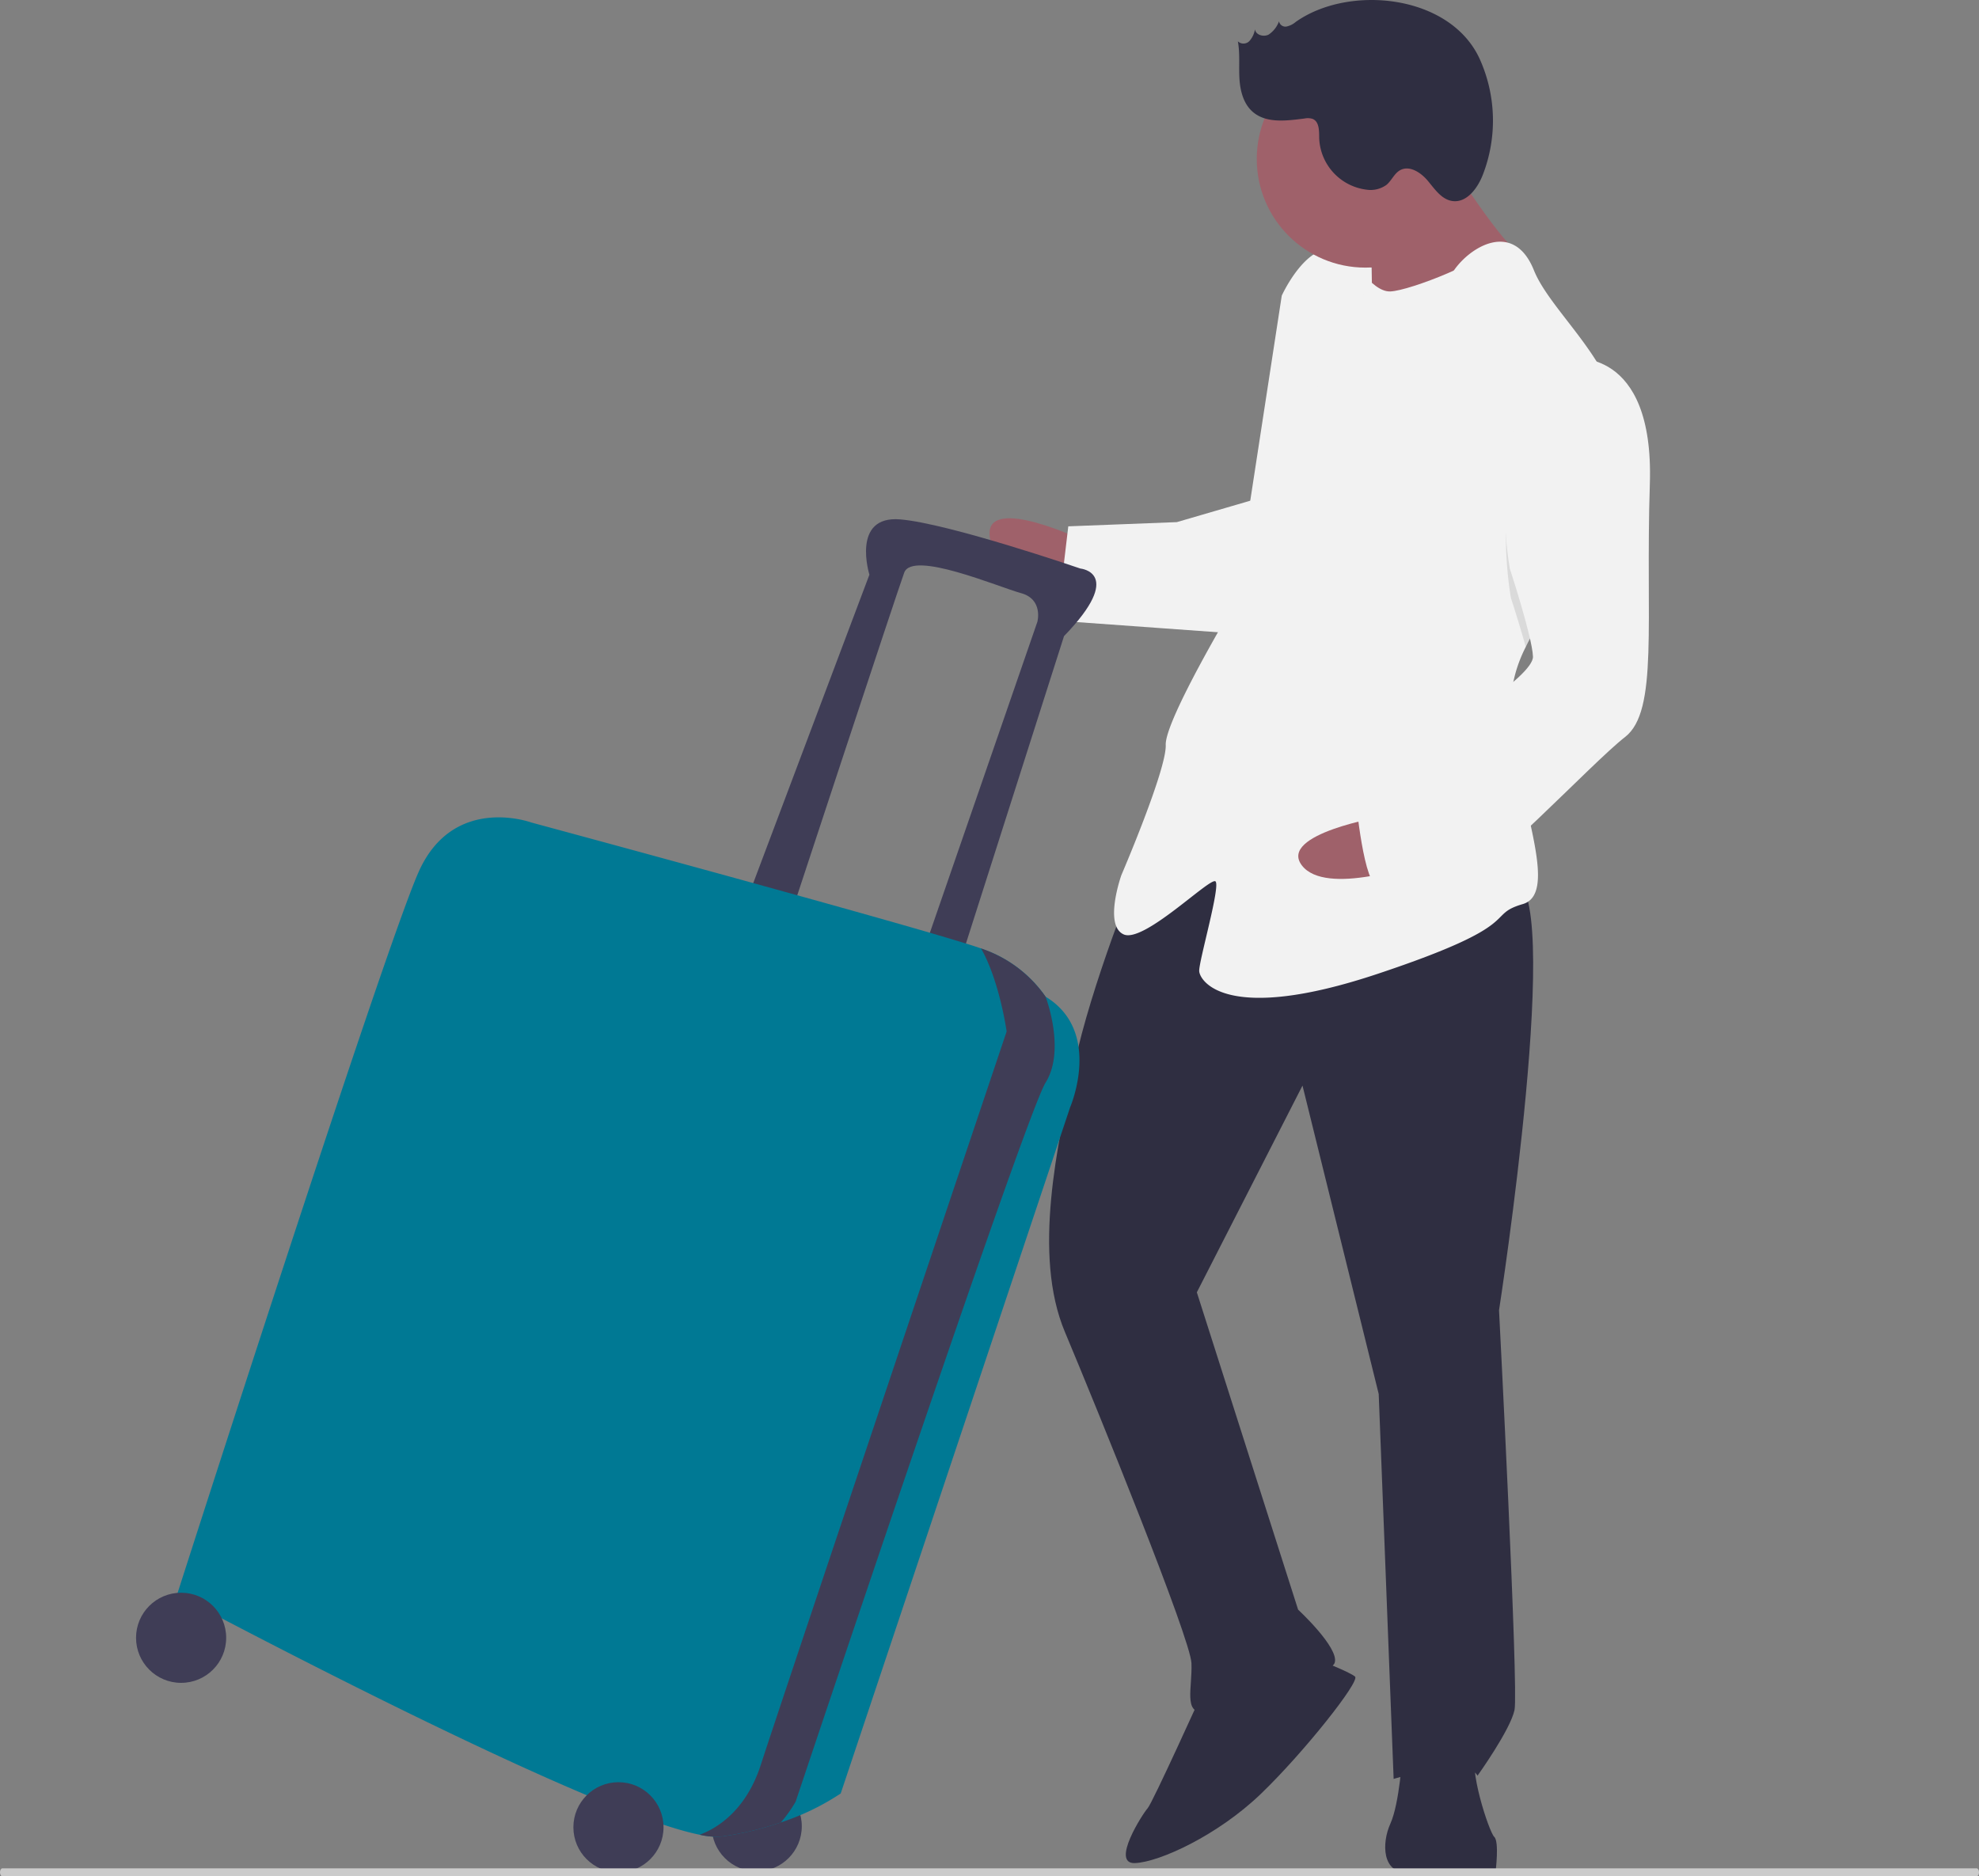 <svg xmlns="http://www.w3.org/2000/svg" width="638.584" height="605.474" viewBox="0 0 638.584 605.474" xmlns:xlink="http://www.w3.org/1999/xlink" role="img" artist="Katerina Limpitsouni" source="https://undraw.co/"><rect x="0" y="0" width="638.584" height="605.474" fill="#808080" stroke="none"/><g transform="translate(-633.764 -401.46)"><g transform="translate(953.056 401.46)"><path d="M339.9,485.659s-30.874-14.751-30.38-2.012,31.121,21.121,31.121,21.121Z" transform="translate(-309.511 -311.222)" fill="#9f616a"/><path d="M224.961,571.962S210.4,607.614,205.014,633.34s-13.578,61.13-3.035,86.239,40.517,98.9,40.825,106.866-2.567,16.048,3.8,15.8,41.033-11.16,42.44-16-11.826-17.085-11.826-17.085l-32.678-102.4,34.094-66.711,24.592,99.521,4.817,124.211s23.64-7.3,27.071-1.05c0,0,10.591-14.764,11.937-21.2s-5-128.988-5-128.988,21.7-139.593,4.182-138.914S260.105,532.323,224.961,571.962Z" transform="translate(-177.637 -289.734)" fill="#2f2e41"/><path d="M266.378,776.638s-16.158,35.713-17.689,37.367-12.06,18.011-4.1,17.7,26.763-9.012,40.6-22.307,32.083-36.331,30.429-37.861-12.987-5.876-12.987-5.876Z" transform="translate(-197.656 -230.495)" fill="#2f2e41"/><path d="M211.593,790.338s-.975,15.986-3.913,22.479-2.567,16.048,5.395,15.739,28.54-.284,28.54-.284,1.222-9.616-.432-11.147-8.7-22.813-5.7-27.714S211.593,790.338,211.593,790.338Z" transform="translate(-78.308 -224.371)" fill="#2f2e41"/><path d="M224.155,384.75s16.974,26.454,23.591,32.577-12,19.6-12,19.6l-33.318,4.482s.419-30.318-1.3-33.441S224.155,384.75,224.155,384.75Z" transform="translate(-79.091 -337.564)" fill="#9f616a"/><path d="M227.955,412.509s6.864,12.493,13.234,12.246,31.85-10.322,33.257-15.161,18.38,30.7,18.38,30.7l-80.62,141.878-19.665-13.591,9.528-83.3,7.826-44.959Z" transform="translate(-111.85 -330.708)" fill="#f2f2f2"/><path d="M305.723,539.579a44.614,44.614,0,0,0-4.946,20.925c.012.319.025.637.053.955.763,14.739,6.192,31.784,8.14,44.18,1.413,8.892,1.011,15.383-4.193,16.908-12.616,3.679,1.839,6.308-46.971,22.554s-57.328,2.223-57.451-.962,6.912-27.38,5.258-28.911-23.146,20.036-29.639,17.1-.741-19.109-.741-19.109,14.628-34.059,14.319-42.021,22.158-45.515,22.158-45.515l15.281-99.473s5.876-12.987,13.776-14.888c4.977-1.034,10.924,3.087,15.219,5.808l.086,4.9L242,443.17l-13.948,51.576,2.333,19.048s16.22-34.121,26.873-47.292,33.366-44.355,33.366-44.355-5.7,8.088-9.7,2.741c-4-5.363,18.617-28.835,27.444-6.85,4.678,11.652,21.356,25.718,26.114,41.9,4.24,14.333,6.243,27.731,2.042,35.39C330.105,507.023,313.956,522.4,305.723,539.579Z" transform="translate(-132.687 -330.803)" fill="#f2f2f2"/><path d="M210.1,484.973c-6.42,11.7-22.569,27.078-30.8,44.255-2.15-7.747-4.774-15.763-4.774-15.763s-10.062-53.835,19.7-67.747a19.919,19.919,0,0,1,13.834,3.865C212.295,463.916,214.3,477.315,210.1,484.973Z" transform="translate(-6.259 -320.453)" opacity="0.1" style="isolation:isolate"/><path d="M328.865,473.692l-25.232,7.358L268.6,482.408,265,512.85,322.57,517S336.951,476.568,328.865,473.692Z" transform="translate(-243.176 -312.564)" fill="#f2f2f2"/><path d="M252.977,553.589s-33.756,5.6-26.051,15.758,37.608-.521,37.608-.521Z" transform="translate(-126.144 -290.106)" fill="#9f616a"/><path d="M236.9,438.263s26.948-4.235,25.492,40.477,2.841,73.252-8,81.647-46.044,46.441-54.006,46.75-20.764-.79-25.479.988-7.481-28.417-7.481-28.417,2.814-9.678,15.369-14.95,42.131-23.962,41.884-30.331S217.2,506.01,217.2,506.01,207.142,452.176,236.9,438.263Z" transform="translate(-49.313 -322.552)" fill="#f2f2f2"/><ellipse cx="35.06" cy="35.06" rx="35.06" ry="35.06" transform="translate(86.241 16.238)" fill="#9f616a"/><path d="M226.526,350.287a6.77,6.77,0,0,1-2.948,1.479,2.1,2.1,0,0,1-2.438-1.689,8.741,8.741,0,0,1-3.345,4.29c-1.638.854-4.17.138-4.406-1.694a7.729,7.729,0,0,1-1.779,3.755,2.665,2.665,0,0,1-3.746.125c.717,3.92.275,7.95.5,11.929s1.286,8.2,4.292,10.812c4.383,3.815,10.975,2.873,16.741,2.151a5.082,5.082,0,0,1,2.623.144c2.159.92,2.061,3.925,2.09,6.272a17.426,17.426,0,0,0,15.259,16.548,8.736,8.736,0,0,0,6.492-1.584c1.637-1.388,2.473-3.649,4.349-4.692,3.051-1.7,6.752.777,8.983,3.462s4.43,5.988,7.886,6.479c4.571.65,8.052-4.008,9.761-8.3a48.372,48.372,0,0,0-.961-37.586C276.335,341.386,243.731,338.1,226.526,350.287Z" transform="translate(-127.72 -343.206)" fill="#2f2e41"/></g><g transform="translate(677.663 568.998)"><circle cx="14.542" cy="14.542" r="14.542" transform="translate(185.74 407.241)" fill="#3f3d56"/><path d="M443.733,584.094S478.1,479.656,480.749,472.385s30.406,4.627,37.677,6.61,5.288,9.254,5.288,9.254L486.7,595.331l11.237,5.288,34.372-107.743c19.83-20.491,5.288-21.813,5.288-21.813s-42.3-14.542-58.168-15.864-9.915,17.847-9.915,17.847L431.174,574.84Z" transform="translate(-232.874 -455.134)" fill="#3f3d56"/><path d="M603.231,569.243l-.007-.007a41.219,41.219,0,0,0-19.823-15.2q-.426-.159-.991-.357c-18.21-6.365-145.089-40.625-145.089-40.625S412.2,503.8,400.965,528.923s-78,233.333-78,233.333,130.574,69.828,168.641,77.429a22.99,22.99,0,0,0,7.185.568,101.312,101.312,0,0,0,19.017-4.541,79.6,79.6,0,0,0,19.321-9.34l74.032-221.435S621.739,580.481,603.231,569.243Z" transform="translate(-309.748 -415.165)" fill="#007994"/><path d="M533.185,551.678l-.007-.007a41.223,41.223,0,0,0-19.824-15.2q-.426-.159-.991-.357c5.989,10.5,8.263,26.8,8.263,26.8s-72.71,216.147-79.32,236.638c-5.037,15.619-15.2,20.927-19.744,22.566a22.989,22.989,0,0,0,7.185.568,101.3,101.3,0,0,0,19.017-4.541,42.3,42.3,0,0,0,4.779-6.7s74.032-221.435,80.642-232.011S533.185,551.678,533.185,551.678Z" transform="translate(-239.702 -397.6)" fill="#3f3d56"/><circle cx="14.542" cy="14.542" r="14.542" transform="translate(141.123 407.571)" fill="#3f3d56"/><circle cx="14.542" cy="14.542" r="14.542" transform="translate(0 346.429)" fill="#3f3d56"/></g><path d="M175,709.7c0-.708.336-1.281.751-1.281H812.833c.415,0,.751.574.751,1.281s-.336,1.281-.751,1.281H175.751C175.336,710.985,175,710.411,175,709.7Z" transform="translate(458.764 295.95)" fill="#cbcbcb"/></g></svg>